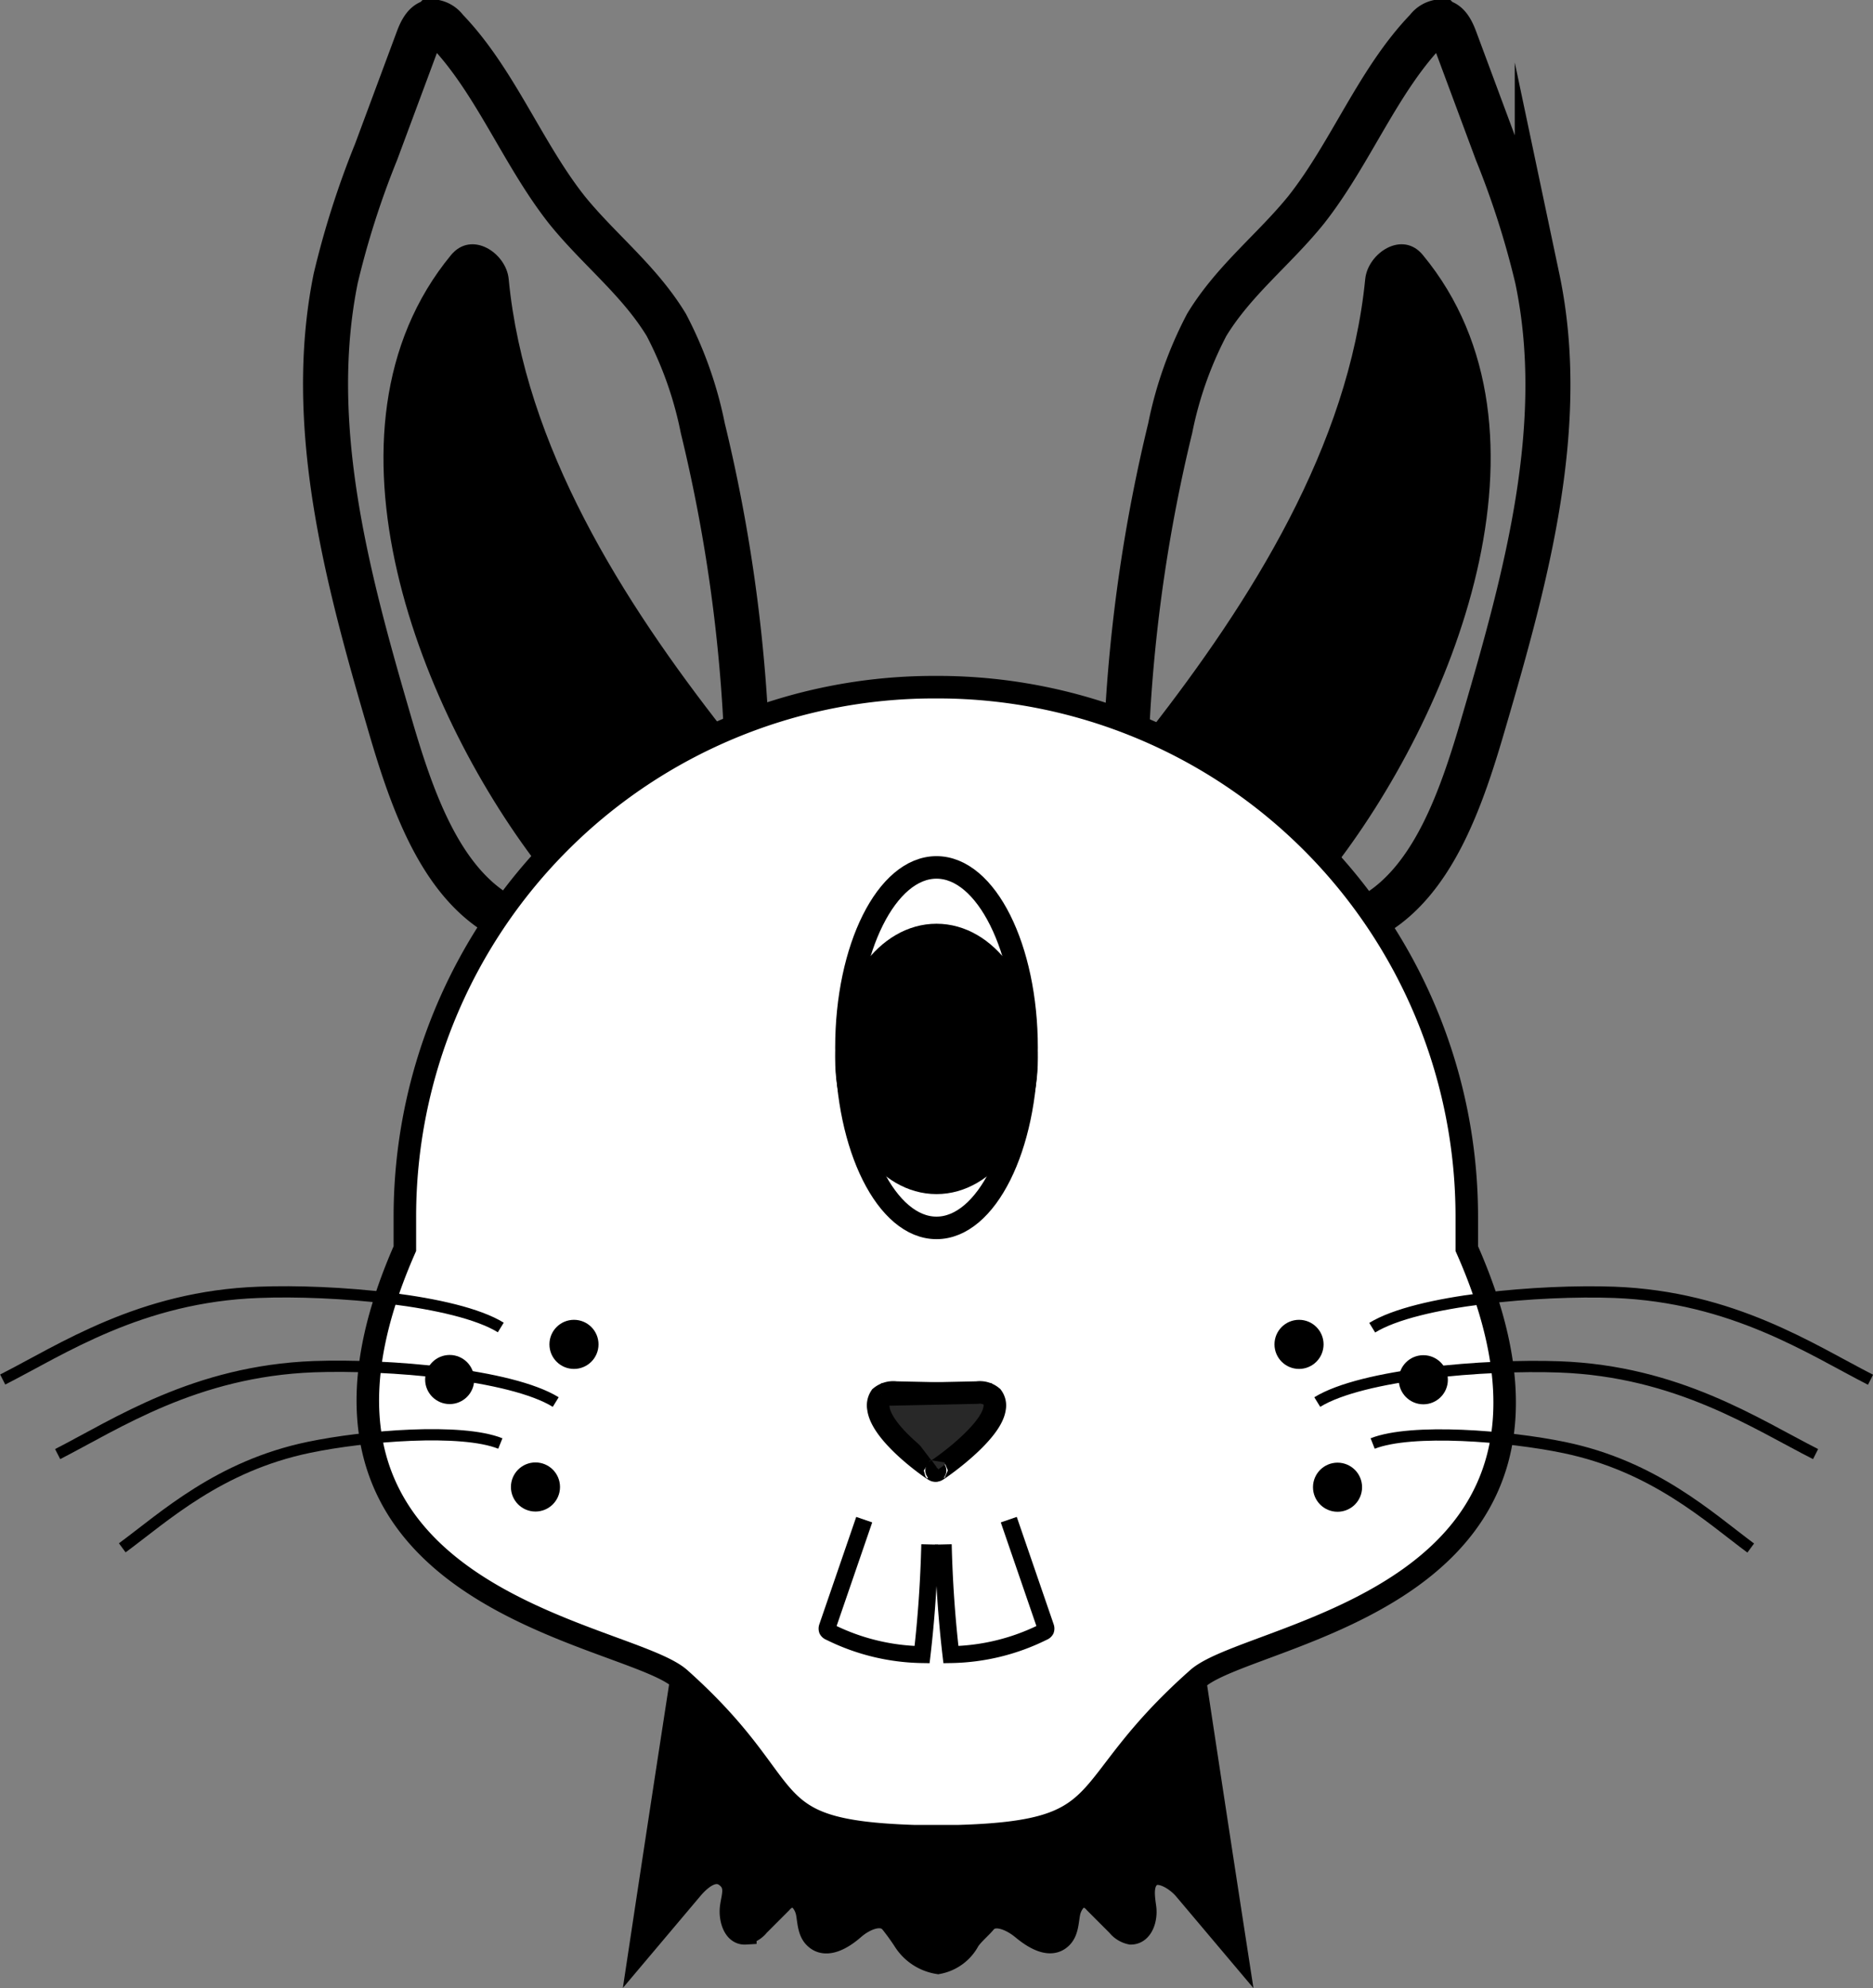 <svg xmlns="http://www.w3.org/2000/svg" viewBox="0 0 83.18 88.24"><rect x="0" y="0" width="83.18" height="88.24" fill="#808080" stroke="none"/><defs><style>.cls-1,.cls-2,.cls-3,.cls-4,.cls-5,.cls-6{stroke:#000;stroke-miterlimit:10;}.cls-2,.cls-5,.cls-6{fill:none;}.cls-2{stroke-width:2px;}.cls-3{fill:#fff;}.cls-4{fill:#282828;}.cls-5{stroke-width:0.5px;}.cls-6{stroke-width:0.75px;}</style></defs><title>rabbit</title><g id="Broda"><path class="cls-1" d="M61.43,84.25,50.07,84l-11.36.25q-.95,6.15-1.88,12.31l2.27-2.69c.39-.47,1-1,1.54-.61s.3.91.24,1.4.13,1.18.63,1.15a1,1,0,0,0,.58-.36l1-1a.87.87,0,0,1,.41-.28c.39-.09.69.36.76.76s.07.84.38,1.1c.48.42,1.19,0,1.68-.43s1.27-.76,1.67-.27a10.13,10.13,0,0,1,.61.85,2.19,2.19,0,0,0,1.47.94,1.94,1.94,0,0,0,1.36-1c.17-.26.52-.55.72-.79.4-.49,1.19-.13,1.67.27s1.2.85,1.68.43c.31-.26.31-.71.38-1.1s.37-.85.76-.76a.87.87,0,0,1,.41.28l1,1a1,1,0,0,0,.58.36c.5,0,.7-.65.63-1.15s-.16-1.1.24-1.4,1.15.14,1.54.61l2.27,2.69Q62.36,90.41,61.43,84.25Z" transform="translate(-8.41 -10)"/></g><g id="Uszy"><path class="cls-2" d="M30.81,50.73c-2.87-1.52-4.15-5.34-5.15-8.8C23.81,35.6,22,28.84,23.32,22.35a38.83,38.83,0,0,1,1.79-5.6l1.86-5c.13-.35.32-.75.65-.78a.81.81,0,0,1,.59.34c2.18,2.25,3.39,5.49,5.37,8C35,21.07,36.79,22.43,38,24.42A17.07,17.07,0,0,1,39.62,29,70.9,70.9,0,0,1,41.53,42" transform="translate(-8.41 -10)"/><path d="M66.39,47.69a28.15,28.15,0,0,0,6.51-18.4c-.05-2.5-.54-5.2-2.36-6.91-.4,7.21-6,16.12-10,21.12" transform="translate(-8.41 -10)"/><path d="M67.45,48.75c5.45-6.91,10.62-19.61,4.15-27.43-.91-1.11-2.44-.09-2.56,1.06-.73,7.42-5.08,14.3-9.58,20.06-1.17,1.5.94,3.64,2.13,2.12,5-6.45,9.63-13.87,10.45-22.18l-2.56,1.06c5.24,6.34.1,17.8-4.15,23.19-1.19,1.5.92,3.63,2.12,2.12Z" transform="translate(-8.41 -10)"/><path class="cls-2" d="M69.19,50.73c2.87-1.52,4.15-5.34,5.15-8.8,1.85-6.33,3.71-13.09,2.34-19.58a38.83,38.83,0,0,0-1.79-5.6l-1.86-5c-.13-.35-.32-.75-.65-.78a.81.81,0,0,0-.59.34c-2.18,2.25-3.39,5.49-5.37,8C65,21.07,63.21,22.43,62,24.42A17.07,17.07,0,0,0,60.38,29,70.9,70.9,0,0,0,58.47,42" transform="translate(-8.41 -10)"/><path d="M33.64,47.69a28,28,0,0,1-6.51-18.4c.05-2.5.53-5.2,2.35-6.91.41,7.21,6,16.12,10,21.12" transform="translate(-8.41 -10)"/><path d="M34.7,46.63c-4.26-5.4-9.38-16.86-4.16-23.19L28,22.38c.82,8.3,5.42,15.73,10.46,22.18,1.19,1.52,3.3-.62,2.12-2.12C36.06,36.68,31.71,29.8,31,22.38c-.11-1.15-1.64-2.17-2.56-1.06C22,29.14,27.13,41.84,32.58,48.75c1.19,1.51,3.3-.62,2.12-2.12Z" transform="translate(-8.41 -10)"/></g><g id="Mordka"><path class="cls-3" d="M73.55,65.42c0-.14,0-.28,0-.42,0-.33,0-.66,0-1A23.5,23.5,0,0,0,50.1,40.5h-.21A23.5,23.5,0,0,0,26.39,64c0,.34,0,.67,0,1,0,.14,0,.28,0,.42C19.53,81,36.19,82.37,38.6,84.5c5.61,5,3.21,6.77,10.43,7l.36,0H50.6l.35,0c7.23-.21,5-2,10.65-7C64,82.37,80.46,81,73.55,65.42Z" transform="translate(-8.41 -10)"/></g><g id="Oko"><ellipse class="cls-3" cx="41.59" cy="46.5" rx="4" ry="8"/><ellipse class="cls-1" cx="41.59" cy="47" rx="4" ry="5.5"/></g><g id="Nos"><path class="cls-4" d="M49.93,75.26c.17.16-2.36-1.53-2.51-2.75a.69.69,0,0,1,.1-.51.89.89,0,0,1,.68-.19l4.25.09" transform="translate(-8.41 -10)"/><path class="cls-4" d="M50.07,75.21c-.54.39,2.34-1.47,2.51-2.7a.65.65,0,0,0-.11-.51.85.85,0,0,0-.67-.19l-4.25.09" transform="translate(-8.41 -10)"/></g><g id="Wąsy"><circle class="cls-1" cx="19.97" cy="61.23" r="0.59"/><circle class="cls-1" cx="25.49" cy="59.67" r="0.59"/><circle class="cls-1" cx="23.78" cy="66" r="0.59"/><circle class="cls-1" cx="63.21" cy="61.24" r="0.59"/><circle class="cls-1" cx="57.69" cy="59.67" r="0.59"/><circle class="cls-1" cx="59.4" cy="66.01" r="0.59"/><path class="cls-5" d="M69.35,68.93c2-1.23,7.45-1.69,10.75-1.57,5.27.2,8.75,2.54,11.38,3.88" transform="translate(-8.41 -10)"/><path class="cls-5" d="M66.91,72.23c2-1.23,7.44-1.68,10.75-1.56,5.26.19,8.75,2.54,11.38,3.87" transform="translate(-8.41 -10)"/><path class="cls-5" d="M69.37,74.07c1.73-.68,6-.34,8.51.18,4,.83,6.43,3.09,8.28,4.46" transform="translate(-8.41 -10)"/><path class="cls-5" d="M30.65,68.92c-2-1.23-7.44-1.69-10.75-1.56-5.26.19-8.75,2.54-11.37,3.87" transform="translate(-8.41 -10)"/><path class="cls-5" d="M33.09,72.23c-2-1.23-7.44-1.69-10.75-1.57-5.26.2-8.75,2.54-11.37,3.88" transform="translate(-8.41 -10)"/><path class="cls-5" d="M30.63,74.07c-1.72-.69-6-.35-8.5.17-4,.83-6.43,3.09-8.29,4.46" transform="translate(-8.41 -10)"/></g><g id="Zęby"><path class="cls-6" d="M46.79,77.45l-1.64,4.77a.2.2,0,0,0,0,.13.2.2,0,0,0,.11.09,9.52,9.52,0,0,0,4.1,1c.19-1.63.3-3.26.34-4.89" transform="translate(-8.41 -10)"/><path class="cls-6" d="M53.21,77.45l1.64,4.77a.2.2,0,0,1,0,.13.2.2,0,0,1-.11.09,9.52,9.52,0,0,1-4.1,1c-.19-1.63-.3-3.26-.34-4.89" transform="translate(-8.41 -10)"/></g></svg>
